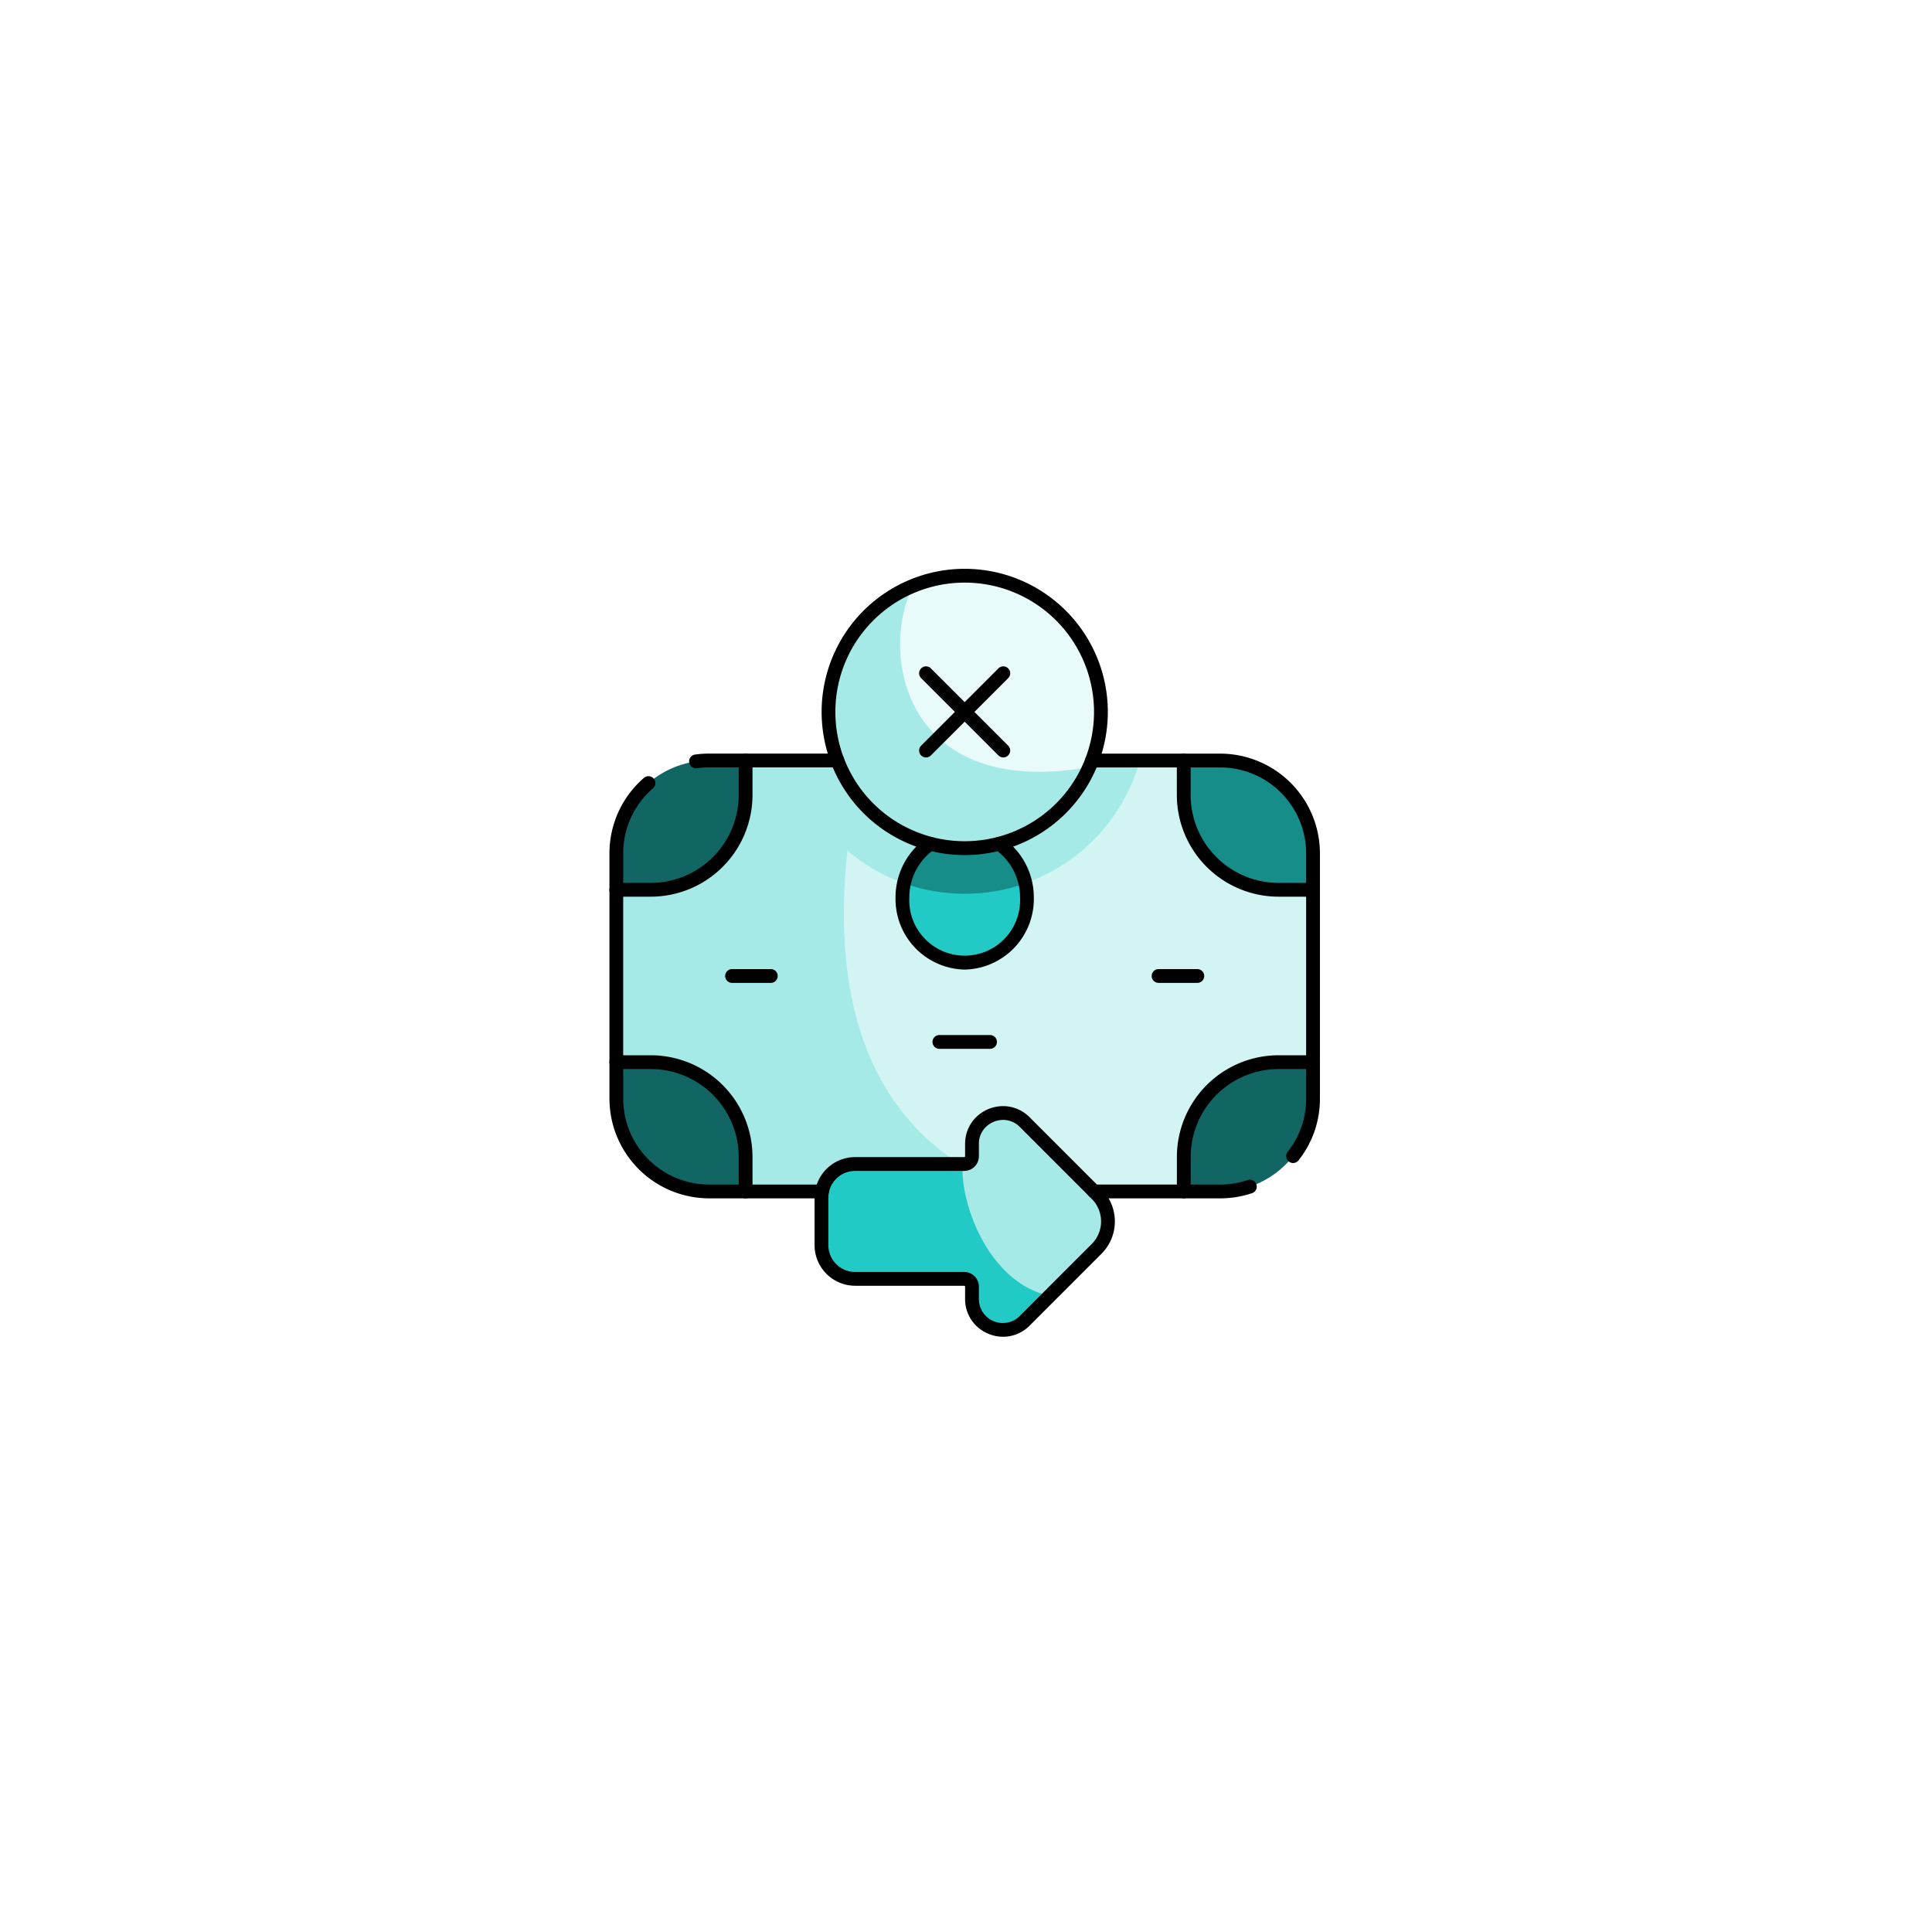 <svg xmlns="http://www.w3.org/2000/svg" xmlns:xlink="http://www.w3.org/1999/xlink" width="140" height="140" viewBox="0 0 140 140"><defs><filter id="a" x="0" y="0" width="140" height="140" filterUnits="userSpaceOnUse"><feOffset dy="3" input="SourceAlpha"/><feGaussianBlur stdDeviation="3" result="b"/><feFlood flood-opacity="0.161"/><feComposite operator="in" in2="b"/><feComposite in="SourceGraphic"/></filter></defs><g transform="translate(9402.854 9840.63)"><g transform="translate(-9698.661 -13457.681)"><g transform="matrix(1, 0, 0, 1, 295.81, 3617.05)" filter="url(#a)"><circle cx="61" cy="61" r="61" transform="translate(9 6)" fill="#fff" opacity="0.45"/></g><circle cx="49" cy="49" r="49" transform="translate(316.808 3635.051)" fill="#fff"/></g><g transform="translate(-9384.646 -9773.318)"><path d="M76.939,138.66l-9.366-9.366H35.821l-9.366,9.366v12.495l9.366,9.366H67.573l9.366-9.366Z" transform="translate(0 -141.495)" fill="#d2f5f4"/><path d="M51.7,138.943a13.194,13.194,0,0,0,12.692-9.649H35.821l-9.366,9.366v12.495l9.366,9.366H55.338c-12.132-4.53-13.03-16.246-12.14-24.695A13.112,13.112,0,0,0,51.7,138.943Z" transform="translate(0 -141.495)" fill="#a6eae8"/><ellipse cx="4.512" cy="4.702" rx="4.512" ry="4.702" transform="translate(47.185 -6.956)" fill="#22cac5"/><path d="M220.413,181.4a13.111,13.111,0,0,0,4.4-.756,4.474,4.474,0,0,0-8.794,0A13.111,13.111,0,0,0,220.413,181.4Z" transform="translate(-168.716 -183.947)" fill="#178d89"/><path d="M35.821,131.791v-2.5H33.181a6.726,6.726,0,0,0-6.726,6.726v2.639h2.5A6.869,6.869,0,0,0,35.821,131.791Z" transform="translate(0 -141.495)" fill="#116562"/><path d="M400.376,131.791v-2.5h2.639a6.726,6.726,0,0,1,6.726,6.726v2.639h-2.5A6.869,6.869,0,0,1,400.376,131.791Z" transform="translate(-332.803 -141.495)" fill="#178d89"/><path d="M35.821,334.955v2.5H33.181a6.726,6.726,0,0,1-6.726-6.726v-2.639h2.5A6.869,6.869,0,0,1,35.821,334.955Z" transform="translate(0 -318.426)" fill="#116562"/><path d="M400.376,334.955v2.5h2.639a6.726,6.726,0,0,0,6.726-6.726v-2.639h-2.5A6.869,6.869,0,0,0,400.376,334.955Z" transform="translate(-332.803 -318.426)" fill="#116562"/><path d="M260.012,367.471l-5.207-5.207a2.24,2.24,0,0,0-3.824,1.584v.888a.564.564,0,0,1-.564.564h-.113c-1.961,3.3,1.749,9.979,6.312,9.546l3.4-3.4A2.813,2.813,0,0,0,260.012,367.471Z" transform="translate(-198.757 -348.258)" fill="#a6eae8"/><path d="M171.818,395.211h-7.79a2.444,2.444,0,0,0-2.444,2.444v3.435a2.444,2.444,0,0,0,2.444,2.444h7.9a.564.564,0,0,1,.564.564v.888a2.24,2.24,0,0,0,3.824,1.584l1.812-1.812C173.763,403.846,171.625,398.156,171.818,395.211Z" transform="translate(-120.269 -378.17)" fill="#22cac5"/><g transform="translate(41.825 -25.594)"><path d="M204.891,8.227c-5.513,6.354-.028,19.386,12.746,13.143v.005A9.876,9.876,0,0,0,204.889,8.226Z" transform="translate(-198.739 -7.5)" fill="#e8faf9"/><path d="M172.381,14.115a9.872,9.872,0,1,0,12.746,13.143C171.524,29.642,169.922,18.774,172.381,14.115Z" transform="translate(-166.229 -13.388)" fill="#a6eae8"/></g><g transform="translate(26.455 -29.683)"><path d="M174.75,361.1h0a2.705,2.705,0,0,1,1.921.807l5.207,5.208a3.313,3.313,0,0,1,0,4.685l-5.207,5.207a2.705,2.705,0,0,1-1.921.807,2.814,2.814,0,0,1-1.9-.75,2.7,2.7,0,0,1-.855-1.994v-.888a.064.064,0,0,0-.064-.064h-7.9a2.947,2.947,0,0,1-2.944-2.944v-3.435a2.943,2.943,0,0,1,2.944-2.944h7.9a.064.064,0,0,0,.064-.064v-.888a2.7,2.7,0,0,1,.855-1.994A2.814,2.814,0,0,1,174.75,361.1Zm0,15.714a1.687,1.687,0,0,0,1.214-.514l5.207-5.207a2.313,2.313,0,0,0,0-3.271l-5.207-5.208a1.687,1.687,0,0,0-1.214-.514,1.8,1.8,0,0,0-1.218.481,1.682,1.682,0,0,0-.537,1.263v.888a1.065,1.065,0,0,1-1.064,1.064h-7.9a1.943,1.943,0,0,0-1.944,1.944v3.435a1.946,1.946,0,0,0,1.944,1.944h7.9a1.065,1.065,0,0,1,1.064,1.064v.888A1.733,1.733,0,0,0,174.75,376.818Z" transform="translate(-146.724 -318.576)"/><path d="M9.872-.5A10.372,10.372,0,1,1-.5,9.872,10.384,10.384,0,0,1,9.872-.5Zm0,19.744A9.372,9.372,0,1,0,.5,9.872,9.382,9.382,0,0,0,9.872,19.244Z" transform="translate(11.281 13.961) rotate(-45)"/><path d="M354.456,158.461a.5.5,0,0,1-.392-.81,6.162,6.162,0,0,0,1.338-3.856V136.021a6.233,6.233,0,0,0-6.226-6.226h-9.291a.5.5,0,0,1,0-1h9.291a7.234,7.234,0,0,1,7.226,7.226v17.773a7.152,7.152,0,0,1-1.553,4.476A.5.5,0,0,1,354.456,158.461Z" transform="translate(-305.418 -111.813)"/><path d="M350.36,410.919h-9.145a.5.5,0,0,1,0-1h9.145a6.218,6.218,0,0,0,1.989-.324.5.5,0,1,1,.319.948A7.216,7.216,0,0,1,350.36,410.919Z" transform="translate(-306.602 -361.711)"/><path d="M41.358,174.253H33.181a7.234,7.234,0,0,1-7.226-7.226V149.253a7.224,7.224,0,0,1,2.5-5.47.5.5,0,1,1,.654.757,6.225,6.225,0,0,0-2.158,4.713v17.773a6.233,6.233,0,0,0,6.226,6.226h8.177a.5.5,0,0,1,0,1Z" transform="translate(-26.455 -125.045)"/><path d="M79.3,129.856a.5.5,0,0,1-.067-1,7.318,7.318,0,0,1,.982-.066h9.291a.5.5,0,0,1,0,1H80.217a6.313,6.313,0,0,0-.848.057A.5.5,0,0,1,79.3,129.856Z" transform="translate(-73.491 -111.812)"/><path d="M28.952,139.16h-2.5a.5.5,0,1,1,0-1h2.5a6.376,6.376,0,0,0,6.369-6.369v-2.5a.5.5,0,0,1,1,0v2.5A7.377,7.377,0,0,1,28.952,139.16Z" transform="translate(-26.455 -111.812)"/><path d="M35.821,337.953a.5.5,0,0,1-.5-.5v-2.5a6.376,6.376,0,0,0-6.369-6.369h-2.5a.5.5,0,1,1,0-1h2.5a7.377,7.377,0,0,1,7.369,7.369v2.5A.5.5,0,0,1,35.821,337.953Z" transform="translate(-26.455 -288.745)"/><path d="M409.742,139.16h-2.5a7.377,7.377,0,0,1-7.369-7.369v-2.5a.5.5,0,0,1,1,0v2.5a6.376,6.376,0,0,0,6.369,6.369h2.5a.5.5,0,0,1,0,1Z" transform="translate(-359.258 -111.812)"/><path d="M400.376,337.953a.5.5,0,0,1-.5-.5v-2.5a7.377,7.377,0,0,1,7.369-7.369h2.5a.5.5,0,0,1,0,1h-2.5a6.376,6.376,0,0,0-6.369,6.369v2.5A.5.5,0,0,1,400.376,337.953Z" transform="translate(-359.258 -288.745)"/><path d="M219.482,193.258a5.115,5.115,0,0,1-5.012-5.2,5.251,5.251,0,0,1,2.229-4.326.5.5,0,0,1,.57.822,4.251,4.251,0,0,0-1.8,3.5,4.016,4.016,0,1,0,8.024,0,4.251,4.251,0,0,0-1.8-3.5.5.5,0,1,1,.57-.822,5.251,5.251,0,0,1,2.229,4.326A5.115,5.115,0,0,1,219.482,193.258Z" transform="translate(-194.24 -160.628)"/><g transform="translate(8.386 33.095)"><path d="M2.806.5H0A.5.5,0,0,1-.5,0,.5.5,0,0,1,0-.5H2.806a.5.5,0,0,1,.5.5A.5.5,0,0,1,2.806.5Z"/><path d="M2.806.5H0A.5.5,0,0,1-.5,0,.5.5,0,0,1,0-.5H2.806a.5.5,0,0,1,.5.5A.5.5,0,0,1,2.806.5Z" transform="translate(30.907)"/></g><g transform="translate(22.44 11.158)"><path d="M0,6.1a.5.5,0,0,1-.354-.146.5.5,0,0,1,0-.707l5.6-5.6a.5.5,0,0,1,.707,0,.5.5,0,0,1,0,.707l-5.6,5.6A.5.5,0,0,1,0,6.1Z"/><path d="M5.6,6.1a.5.5,0,0,1-.354-.146l-5.6-5.6a.5.5,0,0,1,0-.707.5.5,0,0,1,.707,0l5.6,5.6A.5.5,0,0,1,5.6,6.1Z"/></g><path d="M3.67.5h0L0,.5A.5.5,0,0,1-.5,0,.5.5,0,0,1,0-.5l3.67,0a.5.5,0,0,1,0,1Z" transform="translate(23.409 37.873)"/></g></g></g></svg>